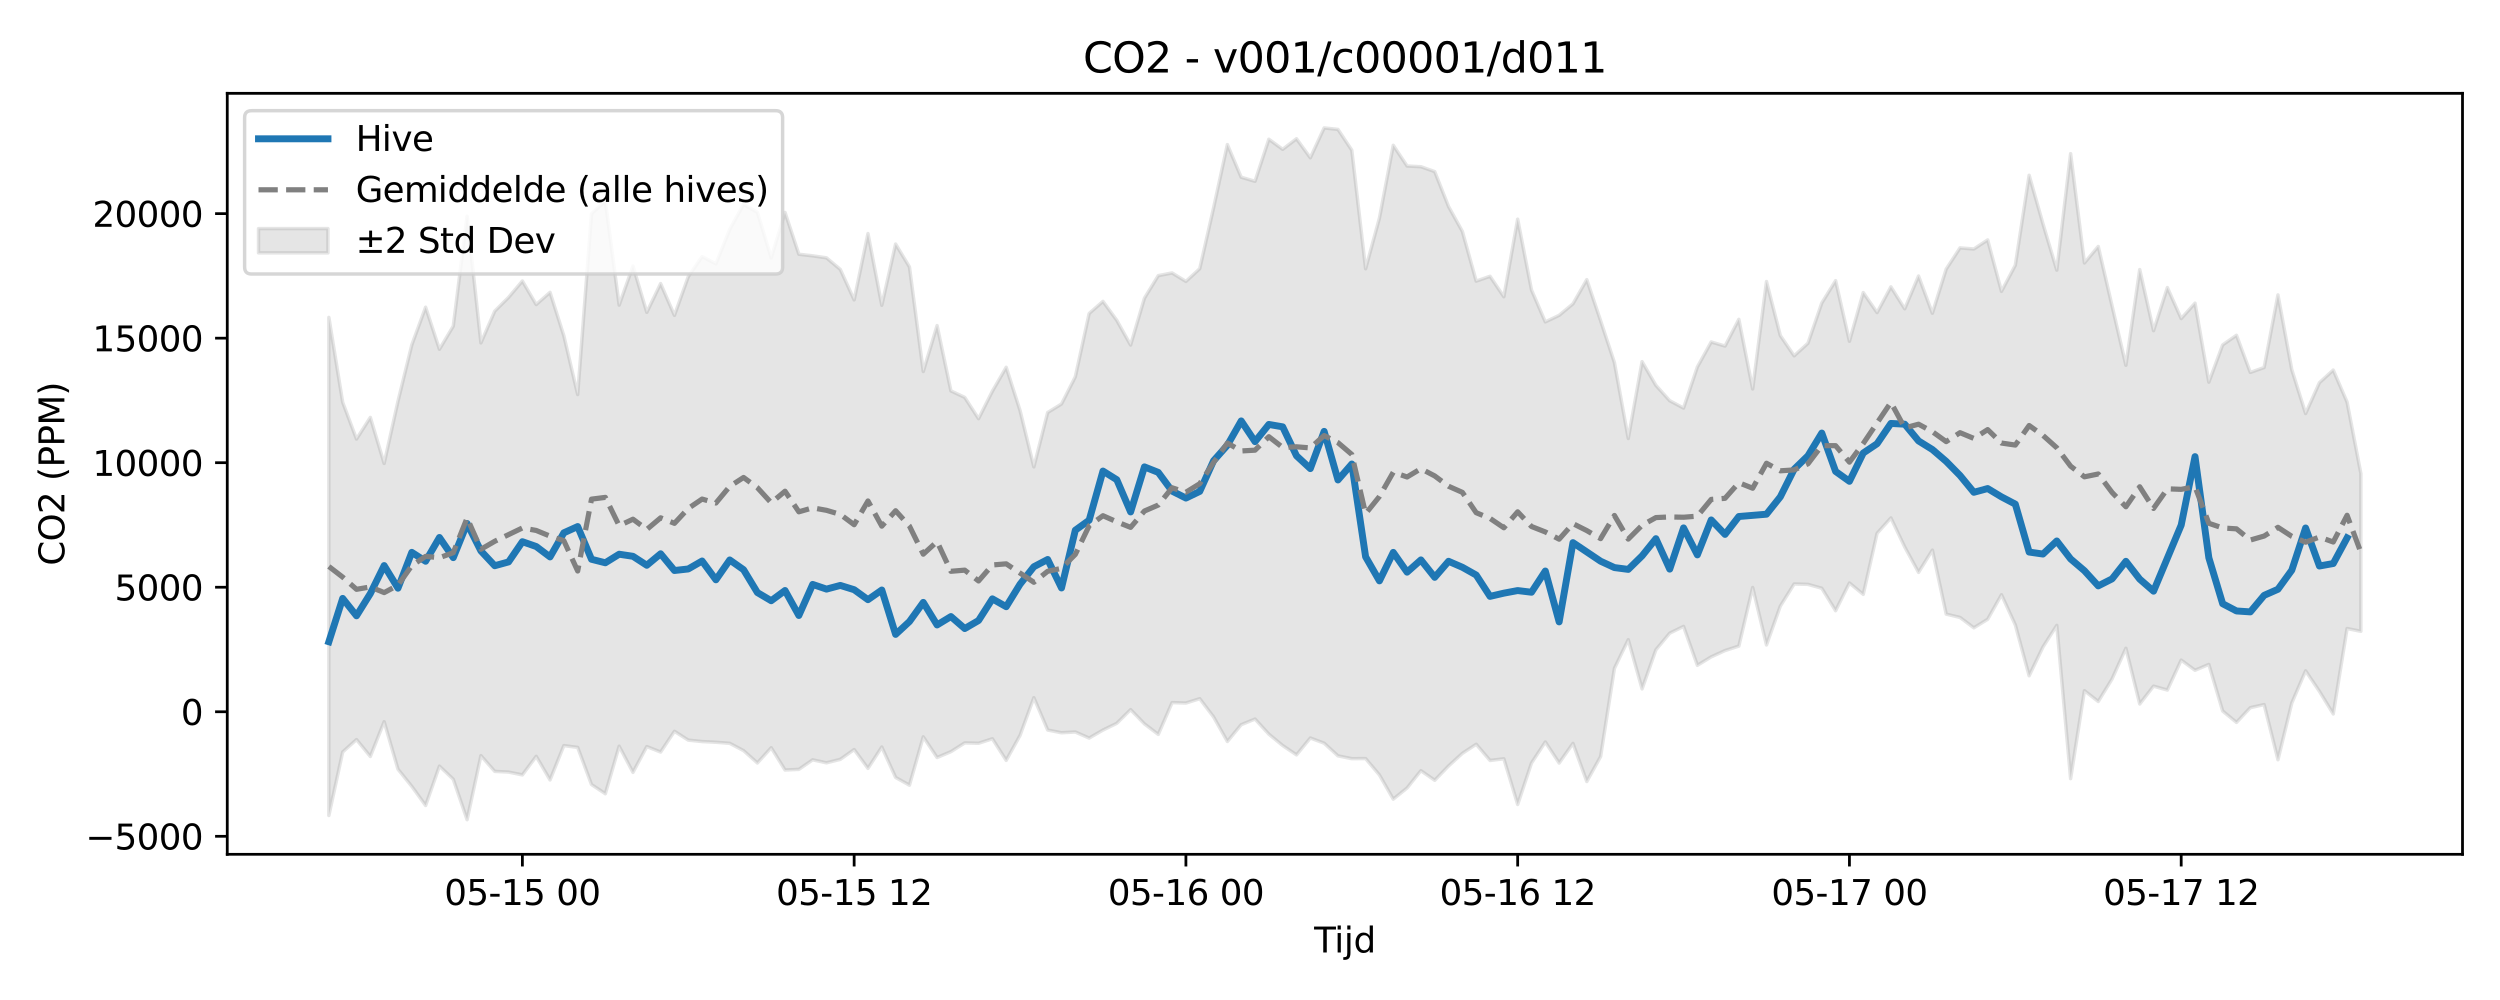 <?xml version="1.0" encoding="utf-8" standalone="no"?>
<!DOCTYPE svg PUBLIC "-//W3C//DTD SVG 1.1//EN"
  "http://www.w3.org/Graphics/SVG/1.1/DTD/svg11.dtd">
<svg xmlns:xlink="http://www.w3.org/1999/xlink" width="720pt" height="288pt" viewBox="0 0 720 288" xmlns="http://www.w3.org/2000/svg" version="1.1">
 <defs>
  <style type="text/css">*{stroke-linejoin: round; stroke-linecap: butt}</style>
 </defs>
 <g id="figure_1">
  <g id="patch_1">
   <path d="M 0 288 
L 720 288 
L 720 0 
L 0 0 
z
" style="fill: #ffffff"/>
  </g>
  <g id="axes_1">
   <g id="patch_2">
    <path d="M 65.45 246.04 
L 709.2 246.04 
L 709.2 26.88 
L 65.45 26.88 
z
" style="fill: #ffffff"/>
   </g>
   <g id="FillBetweenPolyCollection_1">
    <defs>
     <path id="m7cb787f5da" d="M 94.711 -196.591 
L 94.711 -53.13 
L 98.693 -71.43 
L 102.674 -75.004 
L 106.655 -70.126 
L 110.636 -80.148 
L 114.617 -66.465 
L 118.598 -61.518 
L 122.579 -56.016 
L 126.56 -67.358 
L 130.542 -63.566 
L 134.523 -51.922 
L 138.504 -70.375 
L 142.485 -65.839 
L 146.466 -65.643 
L 150.447 -64.826 
L 154.428 -70.174 
L 158.41 -63.376 
L 162.391 -73.263 
L 166.372 -72.746 
L 170.353 -62.05 
L 174.334 -59.396 
L 178.315 -73.09 
L 182.296 -65.553 
L 186.278 -72.99 
L 190.259 -71.408 
L 194.24 -77.386 
L 198.221 -74.839 
L 202.202 -74.431 
L 206.183 -74.228 
L 210.164 -73.925 
L 214.146 -71.822 
L 218.127 -68.265 
L 222.108 -72.653 
L 226.089 -66.238 
L 230.07 -66.418 
L 234.051 -69.169 
L 238.032 -68.306 
L 242.013 -69.302 
L 245.995 -72.132 
L 249.976 -66.703 
L 253.957 -72.861 
L 257.938 -64.097 
L 261.919 -61.862 
L 265.9 -75.792 
L 269.881 -69.828 
L 273.863 -71.517 
L 277.844 -74.045 
L 281.825 -73.94 
L 285.806 -75.235 
L 289.787 -69.012 
L 293.768 -76.202 
L 297.749 -87.072 
L 301.731 -77.752 
L 305.712 -76.963 
L 309.693 -77.187 
L 313.674 -75.434 
L 317.655 -77.743 
L 321.636 -79.683 
L 325.617 -83.624 
L 329.599 -79.524 
L 333.58 -76.484 
L 337.561 -85.646 
L 341.542 -85.521 
L 345.523 -86.777 
L 349.504 -81.529 
L 353.485 -74.449 
L 357.466 -79.289 
L 361.448 -80.915 
L 365.429 -76.555 
L 369.41 -73.286 
L 373.391 -70.595 
L 377.372 -75.454 
L 381.353 -73.965 
L 385.334 -70.311 
L 389.316 -69.505 
L 393.297 -69.524 
L 397.278 -64.808 
L 401.259 -57.842 
L 405.24 -61.063 
L 409.221 -66.044 
L 413.202 -63.276 
L 417.184 -67.404 
L 421.165 -71.04 
L 425.146 -73.646 
L 429.127 -68.979 
L 433.108 -69.474 
L 437.089 -56.308 
L 441.07 -68.233 
L 445.051 -74.312 
L 449.033 -68.246 
L 453.014 -73.902 
L 456.995 -62.924 
L 460.976 -70.121 
L 464.957 -95.517 
L 468.938 -103.771 
L 472.919 -89.599 
L 476.901 -100.86 
L 480.882 -105.647 
L 484.863 -107.594 
L 488.844 -96.389 
L 492.825 -98.827 
L 496.806 -100.634 
L 500.787 -101.928 
L 504.769 -118.801 
L 508.75 -102.253 
L 512.731 -113.442 
L 516.712 -119.812 
L 520.693 -119.701 
L 524.674 -118.579 
L 528.655 -112.114 
L 532.637 -120.1 
L 536.618 -116.815 
L 540.599 -134.402 
L 544.58 -138.836 
L 548.561 -130.461 
L 552.542 -123.151 
L 556.523 -129.571 
L 560.504 -111.133 
L 564.486 -110.174 
L 568.467 -107.184 
L 572.448 -109.648 
L 576.429 -116.718 
L 580.41 -108.03 
L 584.391 -93.376 
L 588.372 -101.662 
L 592.354 -107.893 
L 596.335 -63.744 
L 600.316 -89.079 
L 604.297 -85.968 
L 608.278 -92.462 
L 612.259 -101.301 
L 616.24 -85.248 
L 620.222 -90.386 
L 624.203 -89.261 
L 628.184 -97.89 
L 632.165 -94.963 
L 636.146 -96.643 
L 640.127 -83.223 
L 644.108 -79.945 
L 648.09 -84.187 
L 652.071 -85.082 
L 656.052 -69.194 
L 660.033 -85.524 
L 664.014 -94.799 
L 667.995 -88.887 
L 671.976 -82.386 
L 675.957 -106.986 
L 679.939 -106.176 
L 679.939 -151.571 
L 679.939 -151.571 
L 675.957 -172.204 
L 671.976 -181.419 
L 667.995 -177.784 
L 664.014 -168.903 
L 660.033 -181.552 
L 656.052 -203.066 
L 652.071 -182.153 
L 648.09 -180.744 
L 644.108 -191.442 
L 640.127 -188.669 
L 636.146 -177.937 
L 632.165 -200.693 
L 628.184 -196.249 
L 624.203 -205.172 
L 620.222 -192.765 
L 616.24 -210.365 
L 612.259 -182.804 
L 608.278 -199.883 
L 604.297 -217.02 
L 600.316 -212.27 
L 596.335 -243.749 
L 592.354 -210.196 
L 588.372 -223.555 
L 584.391 -237.526 
L 580.41 -211.611 
L 576.429 -204.088 
L 572.448 -218.904 
L 568.467 -216.289 
L 564.486 -216.607 
L 560.504 -210.497 
L 556.523 -197.783 
L 552.542 -208.51 
L 548.561 -199.062 
L 544.58 -205.387 
L 540.599 -197.98 
L 536.618 -203.743 
L 532.637 -189.713 
L 528.655 -207.173 
L 524.674 -200.736 
L 520.693 -189.141 
L 516.712 -185.522 
L 512.731 -191.37 
L 508.75 -206.918 
L 504.769 -175.982 
L 500.787 -196.033 
L 496.806 -188.337 
L 492.825 -189.512 
L 488.844 -182.314 
L 484.863 -170.478 
L 480.882 -172.599 
L 476.901 -177.018 
L 472.919 -183.851 
L 468.938 -161.713 
L 464.957 -183.57 
L 460.976 -195.626 
L 456.995 -207.461 
L 453.014 -200.502 
L 449.033 -197.186 
L 445.051 -195.291 
L 441.07 -204.503 
L 437.089 -224.881 
L 433.108 -202.535 
L 429.127 -208.434 
L 425.146 -207.035 
L 421.165 -221.353 
L 417.184 -228.522 
L 413.202 -238.578 
L 409.221 -239.986 
L 405.24 -240.192 
L 401.259 -246.159 
L 397.278 -225.201 
L 393.297 -210.596 
L 389.316 -244.747 
L 385.334 -250.734 
L 381.353 -251.158 
L 377.372 -242.551 
L 373.391 -248.047 
L 369.41 -244.994 
L 365.429 -247.901 
L 361.448 -235.784 
L 357.466 -236.961 
L 353.485 -246.359 
L 349.504 -228.104 
L 345.523 -210.613 
L 341.542 -206.952 
L 337.561 -209.394 
L 333.58 -208.617 
L 329.599 -202.129 
L 325.617 -188.618 
L 321.636 -195.745 
L 317.655 -201.209 
L 313.674 -197.718 
L 309.693 -179.487 
L 305.712 -171.655 
L 301.731 -169.2 
L 297.749 -153.536 
L 293.768 -169.801 
L 289.787 -182.22 
L 285.806 -175.342 
L 281.825 -167.423 
L 277.844 -173.556 
L 273.863 -175.422 
L 269.881 -194.235 
L 265.9 -181.004 
L 261.919 -211.136 
L 257.938 -217.717 
L 253.957 -200.076 
L 249.976 -220.736 
L 245.995 -201.631 
L 242.013 -210.402 
L 238.032 -213.745 
L 234.051 -214.321 
L 230.07 -214.778 
L 226.089 -226.817 
L 222.108 -213.743 
L 218.127 -226.844 
L 214.146 -229.158 
L 210.164 -221.926 
L 206.183 -212.033 
L 202.202 -214.105 
L 198.221 -208.302 
L 194.24 -197.178 
L 190.259 -206.328 
L 186.278 -198.048 
L 182.296 -211.383 
L 178.315 -200.125 
L 174.334 -230.116 
L 170.353 -226.444 
L 166.372 -174.367 
L 162.391 -191.289 
L 158.41 -203.805 
L 154.428 -200.29 
L 150.447 -207.072 
L 146.466 -202.358 
L 142.485 -198.39 
L 138.504 -189.245 
L 134.523 -225.744 
L 130.542 -194.085 
L 126.56 -187.406 
L 122.579 -199.525 
L 118.598 -188.665 
L 114.617 -172.435 
L 110.636 -154.523 
L 106.655 -167.793 
L 102.674 -161.553 
L 98.693 -172.149 
L 94.711 -196.591 
z
" style="stroke: #808080; stroke-opacity: 0.2"/>
    </defs>
    <g clip-path="url(#p9cdabba423)">
     <use xlink:href="#m7cb787f5da" x="0" y="288" style="fill: #808080; fill-opacity: 0.2; stroke: #808080; stroke-opacity: 0.2"/>
    </g>
   </g>
   <g id="matplotlib.axis_1">
    <g id="xtick_1">
     <g id="line2d_1">
      <defs>
       <path id="m51807c14cd" d="M 0 0 
L 0 3.5 
" style="stroke: #000000; stroke-width: 0.8"/>
      </defs>
      <g>
       <use xlink:href="#m51807c14cd" x="150.447" y="246.04" style="stroke: #000000; stroke-width: 0.8"/>
      </g>
     </g>
     <g id="text_1">
      <!-- 05-15 00 -->
      <g transform="translate(127.967 260.638) scale(0.1 -0.1)">
       <defs>
        <path id="DejaVuSans-30" d="M 2034 4250 
Q 1547 4250 1301 3770 
Q 1056 3291 1056 2328 
Q 1056 1369 1301 889 
Q 1547 409 2034 409 
Q 2525 409 2770 889 
Q 3016 1369 3016 2328 
Q 3016 3291 2770 3770 
Q 2525 4250 2034 4250 
z
M 2034 4750 
Q 2819 4750 3233 4129 
Q 3647 3509 3647 2328 
Q 3647 1150 3233 529 
Q 2819 -91 2034 -91 
Q 1250 -91 836 529 
Q 422 1150 422 2328 
Q 422 3509 836 4129 
Q 1250 4750 2034 4750 
z
" transform="scale(0.016)"/>
        <path id="DejaVuSans-35" d="M 691 4666 
L 3169 4666 
L 3169 4134 
L 1269 4134 
L 1269 2991 
Q 1406 3038 1543 3061 
Q 1681 3084 1819 3084 
Q 2600 3084 3056 2656 
Q 3513 2228 3513 1497 
Q 3513 744 3044 326 
Q 2575 -91 1722 -91 
Q 1428 -91 1123 -41 
Q 819 9 494 109 
L 494 744 
Q 775 591 1075 516 
Q 1375 441 1709 441 
Q 2250 441 2565 725 
Q 2881 1009 2881 1497 
Q 2881 1984 2565 2268 
Q 2250 2553 1709 2553 
Q 1456 2553 1204 2497 
Q 953 2441 691 2322 
L 691 4666 
z
" transform="scale(0.016)"/>
        <path id="DejaVuSans-2d" d="M 313 2009 
L 1997 2009 
L 1997 1497 
L 313 1497 
L 313 2009 
z
" transform="scale(0.016)"/>
        <path id="DejaVuSans-31" d="M 794 531 
L 1825 531 
L 1825 4091 
L 703 3866 
L 703 4441 
L 1819 4666 
L 2450 4666 
L 2450 531 
L 3481 531 
L 3481 0 
L 794 0 
L 794 531 
z
" transform="scale(0.016)"/>
        <path id="DejaVuSans-20" transform="scale(0.016)"/>
       </defs>
       <use xlink:href="#DejaVuSans-30"/>
       <use xlink:href="#DejaVuSans-35" transform="translate(63.623 0)"/>
       <use xlink:href="#DejaVuSans-2d" transform="translate(127.246 0)"/>
       <use xlink:href="#DejaVuSans-31" transform="translate(163.33 0)"/>
       <use xlink:href="#DejaVuSans-35" transform="translate(226.953 0)"/>
       <use xlink:href="#DejaVuSans-20" transform="translate(290.576 0)"/>
       <use xlink:href="#DejaVuSans-30" transform="translate(322.363 0)"/>
       <use xlink:href="#DejaVuSans-30" transform="translate(385.986 0)"/>
      </g>
     </g>
    </g>
    <g id="xtick_2">
     <g id="line2d_2">
      <g>
       <use xlink:href="#m51807c14cd" x="245.995" y="246.04" style="stroke: #000000; stroke-width: 0.8"/>
      </g>
     </g>
     <g id="text_2">
      <!-- 05-15 12 -->
      <g transform="translate(223.514 260.638) scale(0.1 -0.1)">
       <defs>
        <path id="DejaVuSans-32" d="M 1228 531 
L 3431 531 
L 3431 0 
L 469 0 
L 469 531 
Q 828 903 1448 1529 
Q 2069 2156 2228 2338 
Q 2531 2678 2651 2914 
Q 2772 3150 2772 3378 
Q 2772 3750 2511 3984 
Q 2250 4219 1831 4219 
Q 1534 4219 1204 4116 
Q 875 4013 500 3803 
L 500 4441 
Q 881 4594 1212 4672 
Q 1544 4750 1819 4750 
Q 2544 4750 2975 4387 
Q 3406 4025 3406 3419 
Q 3406 3131 3298 2873 
Q 3191 2616 2906 2266 
Q 2828 2175 2409 1742 
Q 1991 1309 1228 531 
z
" transform="scale(0.016)"/>
       </defs>
       <use xlink:href="#DejaVuSans-30"/>
       <use xlink:href="#DejaVuSans-35" transform="translate(63.623 0)"/>
       <use xlink:href="#DejaVuSans-2d" transform="translate(127.246 0)"/>
       <use xlink:href="#DejaVuSans-31" transform="translate(163.33 0)"/>
       <use xlink:href="#DejaVuSans-35" transform="translate(226.953 0)"/>
       <use xlink:href="#DejaVuSans-20" transform="translate(290.576 0)"/>
       <use xlink:href="#DejaVuSans-31" transform="translate(322.363 0)"/>
       <use xlink:href="#DejaVuSans-32" transform="translate(385.986 0)"/>
      </g>
     </g>
    </g>
    <g id="xtick_3">
     <g id="line2d_3">
      <g>
       <use xlink:href="#m51807c14cd" x="341.542" y="246.04" style="stroke: #000000; stroke-width: 0.8"/>
      </g>
     </g>
     <g id="text_3">
      <!-- 05-16 00 -->
      <g transform="translate(319.061 260.638) scale(0.1 -0.1)">
       <defs>
        <path id="DejaVuSans-36" d="M 2113 2584 
Q 1688 2584 1439 2293 
Q 1191 2003 1191 1497 
Q 1191 994 1439 701 
Q 1688 409 2113 409 
Q 2538 409 2786 701 
Q 3034 994 3034 1497 
Q 3034 2003 2786 2293 
Q 2538 2584 2113 2584 
z
M 3366 4563 
L 3366 3988 
Q 3128 4100 2886 4159 
Q 2644 4219 2406 4219 
Q 1781 4219 1451 3797 
Q 1122 3375 1075 2522 
Q 1259 2794 1537 2939 
Q 1816 3084 2150 3084 
Q 2853 3084 3261 2657 
Q 3669 2231 3669 1497 
Q 3669 778 3244 343 
Q 2819 -91 2113 -91 
Q 1303 -91 875 529 
Q 447 1150 447 2328 
Q 447 3434 972 4092 
Q 1497 4750 2381 4750 
Q 2619 4750 2861 4703 
Q 3103 4656 3366 4563 
z
" transform="scale(0.016)"/>
       </defs>
       <use xlink:href="#DejaVuSans-30"/>
       <use xlink:href="#DejaVuSans-35" transform="translate(63.623 0)"/>
       <use xlink:href="#DejaVuSans-2d" transform="translate(127.246 0)"/>
       <use xlink:href="#DejaVuSans-31" transform="translate(163.33 0)"/>
       <use xlink:href="#DejaVuSans-36" transform="translate(226.953 0)"/>
       <use xlink:href="#DejaVuSans-20" transform="translate(290.576 0)"/>
       <use xlink:href="#DejaVuSans-30" transform="translate(322.363 0)"/>
       <use xlink:href="#DejaVuSans-30" transform="translate(385.986 0)"/>
      </g>
     </g>
    </g>
    <g id="xtick_4">
     <g id="line2d_4">
      <g>
       <use xlink:href="#m51807c14cd" x="437.089" y="246.04" style="stroke: #000000; stroke-width: 0.8"/>
      </g>
     </g>
     <g id="text_4">
      <!-- 05-16 12 -->
      <g transform="translate(414.609 260.638) scale(0.1 -0.1)">
       <use xlink:href="#DejaVuSans-30"/>
       <use xlink:href="#DejaVuSans-35" transform="translate(63.623 0)"/>
       <use xlink:href="#DejaVuSans-2d" transform="translate(127.246 0)"/>
       <use xlink:href="#DejaVuSans-31" transform="translate(163.33 0)"/>
       <use xlink:href="#DejaVuSans-36" transform="translate(226.953 0)"/>
       <use xlink:href="#DejaVuSans-20" transform="translate(290.576 0)"/>
       <use xlink:href="#DejaVuSans-31" transform="translate(322.363 0)"/>
       <use xlink:href="#DejaVuSans-32" transform="translate(385.986 0)"/>
      </g>
     </g>
    </g>
    <g id="xtick_5">
     <g id="line2d_5">
      <g>
       <use xlink:href="#m51807c14cd" x="532.637" y="246.04" style="stroke: #000000; stroke-width: 0.8"/>
      </g>
     </g>
     <g id="text_5">
      <!-- 05-17 00 -->
      <g transform="translate(510.156 260.638) scale(0.1 -0.1)">
       <defs>
        <path id="DejaVuSans-37" d="M 525 4666 
L 3525 4666 
L 3525 4397 
L 1831 0 
L 1172 0 
L 2766 4134 
L 525 4134 
L 525 4666 
z
" transform="scale(0.016)"/>
       </defs>
       <use xlink:href="#DejaVuSans-30"/>
       <use xlink:href="#DejaVuSans-35" transform="translate(63.623 0)"/>
       <use xlink:href="#DejaVuSans-2d" transform="translate(127.246 0)"/>
       <use xlink:href="#DejaVuSans-31" transform="translate(163.33 0)"/>
       <use xlink:href="#DejaVuSans-37" transform="translate(226.953 0)"/>
       <use xlink:href="#DejaVuSans-20" transform="translate(290.576 0)"/>
       <use xlink:href="#DejaVuSans-30" transform="translate(322.363 0)"/>
       <use xlink:href="#DejaVuSans-30" transform="translate(385.986 0)"/>
      </g>
     </g>
    </g>
    <g id="xtick_6">
     <g id="line2d_6">
      <g>
       <use xlink:href="#m51807c14cd" x="628.184" y="246.04" style="stroke: #000000; stroke-width: 0.8"/>
      </g>
     </g>
     <g id="text_6">
      <!-- 05-17 12 -->
      <g transform="translate(605.703 260.638) scale(0.1 -0.1)">
       <use xlink:href="#DejaVuSans-30"/>
       <use xlink:href="#DejaVuSans-35" transform="translate(63.623 0)"/>
       <use xlink:href="#DejaVuSans-2d" transform="translate(127.246 0)"/>
       <use xlink:href="#DejaVuSans-31" transform="translate(163.33 0)"/>
       <use xlink:href="#DejaVuSans-37" transform="translate(226.953 0)"/>
       <use xlink:href="#DejaVuSans-20" transform="translate(290.576 0)"/>
       <use xlink:href="#DejaVuSans-31" transform="translate(322.363 0)"/>
       <use xlink:href="#DejaVuSans-32" transform="translate(385.986 0)"/>
      </g>
     </g>
    </g>
    <g id="text_7">
     <!-- Tijd -->
     <g transform="translate(378.475 274.317) scale(0.1 -0.1)">
      <defs>
       <path id="DejaVuSans-54" d="M -19 4666 
L 3928 4666 
L 3928 4134 
L 2272 4134 
L 2272 0 
L 1638 0 
L 1638 4134 
L -19 4134 
L -19 4666 
z
" transform="scale(0.016)"/>
       <path id="DejaVuSans-69" d="M 603 3500 
L 1178 3500 
L 1178 0 
L 603 0 
L 603 3500 
z
M 603 4863 
L 1178 4863 
L 1178 4134 
L 603 4134 
L 603 4863 
z
" transform="scale(0.016)"/>
       <path id="DejaVuSans-6a" d="M 603 3500 
L 1178 3500 
L 1178 -63 
Q 1178 -731 923 -1031 
Q 669 -1331 103 -1331 
L -116 -1331 
L -116 -844 
L 38 -844 
Q 366 -844 484 -692 
Q 603 -541 603 -63 
L 603 3500 
z
M 603 4863 
L 1178 4863 
L 1178 4134 
L 603 4134 
L 603 4863 
z
" transform="scale(0.016)"/>
       <path id="DejaVuSans-64" d="M 2906 2969 
L 2906 4863 
L 3481 4863 
L 3481 0 
L 2906 0 
L 2906 525 
Q 2725 213 2448 61 
Q 2172 -91 1784 -91 
Q 1150 -91 751 415 
Q 353 922 353 1747 
Q 353 2572 751 3078 
Q 1150 3584 1784 3584 
Q 2172 3584 2448 3432 
Q 2725 3281 2906 2969 
z
M 947 1747 
Q 947 1113 1208 752 
Q 1469 391 1925 391 
Q 2381 391 2643 752 
Q 2906 1113 2906 1747 
Q 2906 2381 2643 2742 
Q 2381 3103 1925 3103 
Q 1469 3103 1208 2742 
Q 947 2381 947 1747 
z
" transform="scale(0.016)"/>
      </defs>
      <use xlink:href="#DejaVuSans-54"/>
      <use xlink:href="#DejaVuSans-69" transform="translate(57.959 0)"/>
      <use xlink:href="#DejaVuSans-6a" transform="translate(85.742 0)"/>
      <use xlink:href="#DejaVuSans-64" transform="translate(113.525 0)"/>
     </g>
    </g>
   </g>
   <g id="matplotlib.axis_2">
    <g id="ytick_1">
     <g id="line2d_7">
      <defs>
       <path id="m562b606329" d="M 0 0 
L -3.5 0 
" style="stroke: #000000; stroke-width: 0.8"/>
      </defs>
      <g>
       <use xlink:href="#m562b606329" x="65.45" y="240.855" style="stroke: #000000; stroke-width: 0.8"/>
      </g>
     </g>
     <g id="text_8">
      <!-- −5000 -->
      <g transform="translate(24.62 244.654) scale(0.1 -0.1)">
       <defs>
        <path id="DejaVuSans-2212" d="M 678 2272 
L 4684 2272 
L 4684 1741 
L 678 1741 
L 678 2272 
z
" transform="scale(0.016)"/>
       </defs>
       <use xlink:href="#DejaVuSans-2212"/>
       <use xlink:href="#DejaVuSans-35" transform="translate(83.789 0)"/>
       <use xlink:href="#DejaVuSans-30" transform="translate(147.412 0)"/>
       <use xlink:href="#DejaVuSans-30" transform="translate(211.035 0)"/>
       <use xlink:href="#DejaVuSans-30" transform="translate(274.658 0)"/>
      </g>
     </g>
    </g>
    <g id="ytick_2">
     <g id="line2d_8">
      <g>
       <use xlink:href="#m562b606329" x="65.45" y="204.989" style="stroke: #000000; stroke-width: 0.8"/>
      </g>
     </g>
     <g id="text_9">
      <!-- 0 -->
      <g transform="translate(52.087 208.788) scale(0.1 -0.1)">
       <use xlink:href="#DejaVuSans-30"/>
      </g>
     </g>
    </g>
    <g id="ytick_3">
     <g id="line2d_9">
      <g>
       <use xlink:href="#m562b606329" x="65.45" y="169.124" style="stroke: #000000; stroke-width: 0.8"/>
      </g>
     </g>
     <g id="text_10">
      <!-- 5000 -->
      <g transform="translate(33 172.923) scale(0.1 -0.1)">
       <use xlink:href="#DejaVuSans-35"/>
       <use xlink:href="#DejaVuSans-30" transform="translate(63.623 0)"/>
       <use xlink:href="#DejaVuSans-30" transform="translate(127.246 0)"/>
       <use xlink:href="#DejaVuSans-30" transform="translate(190.869 0)"/>
      </g>
     </g>
    </g>
    <g id="ytick_4">
     <g id="line2d_10">
      <g>
       <use xlink:href="#m562b606329" x="65.45" y="133.259" style="stroke: #000000; stroke-width: 0.8"/>
      </g>
     </g>
     <g id="text_11">
      <!-- 10000 -->
      <g transform="translate(26.637 137.058) scale(0.1 -0.1)">
       <use xlink:href="#DejaVuSans-31"/>
       <use xlink:href="#DejaVuSans-30" transform="translate(63.623 0)"/>
       <use xlink:href="#DejaVuSans-30" transform="translate(127.246 0)"/>
       <use xlink:href="#DejaVuSans-30" transform="translate(190.869 0)"/>
       <use xlink:href="#DejaVuSans-30" transform="translate(254.492 0)"/>
      </g>
     </g>
    </g>
    <g id="ytick_5">
     <g id="line2d_11">
      <g>
       <use xlink:href="#m562b606329" x="65.45" y="97.393" style="stroke: #000000; stroke-width: 0.8"/>
      </g>
     </g>
     <g id="text_12">
      <!-- 15000 -->
      <g transform="translate(26.637 101.192) scale(0.1 -0.1)">
       <use xlink:href="#DejaVuSans-31"/>
       <use xlink:href="#DejaVuSans-35" transform="translate(63.623 0)"/>
       <use xlink:href="#DejaVuSans-30" transform="translate(127.246 0)"/>
       <use xlink:href="#DejaVuSans-30" transform="translate(190.869 0)"/>
       <use xlink:href="#DejaVuSans-30" transform="translate(254.492 0)"/>
      </g>
     </g>
    </g>
    <g id="ytick_6">
     <g id="line2d_12">
      <g>
       <use xlink:href="#m562b606329" x="65.45" y="61.528" style="stroke: #000000; stroke-width: 0.8"/>
      </g>
     </g>
     <g id="text_13">
      <!-- 20000 -->
      <g transform="translate(26.637 65.327) scale(0.1 -0.1)">
       <use xlink:href="#DejaVuSans-32"/>
       <use xlink:href="#DejaVuSans-30" transform="translate(63.623 0)"/>
       <use xlink:href="#DejaVuSans-30" transform="translate(127.246 0)"/>
       <use xlink:href="#DejaVuSans-30" transform="translate(190.869 0)"/>
       <use xlink:href="#DejaVuSans-30" transform="translate(254.492 0)"/>
      </g>
     </g>
    </g>
    <g id="text_14">
     <!-- CO2 (PPM) -->
     <g transform="translate(18.541 162.903) rotate(-90) scale(0.1 -0.1)">
      <defs>
       <path id="DejaVuSans-43" d="M 4122 4306 
L 4122 3641 
Q 3803 3938 3442 4084 
Q 3081 4231 2675 4231 
Q 1875 4231 1450 3742 
Q 1025 3253 1025 2328 
Q 1025 1406 1450 917 
Q 1875 428 2675 428 
Q 3081 428 3442 575 
Q 3803 722 4122 1019 
L 4122 359 
Q 3791 134 3420 21 
Q 3050 -91 2638 -91 
Q 1578 -91 968 557 
Q 359 1206 359 2328 
Q 359 3453 968 4101 
Q 1578 4750 2638 4750 
Q 3056 4750 3426 4639 
Q 3797 4528 4122 4306 
z
" transform="scale(0.016)"/>
       <path id="DejaVuSans-4f" d="M 2522 4238 
Q 1834 4238 1429 3725 
Q 1025 3213 1025 2328 
Q 1025 1447 1429 934 
Q 1834 422 2522 422 
Q 3209 422 3611 934 
Q 4013 1447 4013 2328 
Q 4013 3213 3611 3725 
Q 3209 4238 2522 4238 
z
M 2522 4750 
Q 3503 4750 4090 4092 
Q 4678 3434 4678 2328 
Q 4678 1225 4090 567 
Q 3503 -91 2522 -91 
Q 1538 -91 948 565 
Q 359 1222 359 2328 
Q 359 3434 948 4092 
Q 1538 4750 2522 4750 
z
" transform="scale(0.016)"/>
       <path id="DejaVuSans-28" d="M 1984 4856 
Q 1566 4138 1362 3434 
Q 1159 2731 1159 2009 
Q 1159 1288 1364 580 
Q 1569 -128 1984 -844 
L 1484 -844 
Q 1016 -109 783 600 
Q 550 1309 550 2009 
Q 550 2706 781 3412 
Q 1013 4119 1484 4856 
L 1984 4856 
z
" transform="scale(0.016)"/>
       <path id="DejaVuSans-50" d="M 1259 4147 
L 1259 2394 
L 2053 2394 
Q 2494 2394 2734 2622 
Q 2975 2850 2975 3272 
Q 2975 3691 2734 3919 
Q 2494 4147 2053 4147 
L 1259 4147 
z
M 628 4666 
L 2053 4666 
Q 2838 4666 3239 4311 
Q 3641 3956 3641 3272 
Q 3641 2581 3239 2228 
Q 2838 1875 2053 1875 
L 1259 1875 
L 1259 0 
L 628 0 
L 628 4666 
z
" transform="scale(0.016)"/>
       <path id="DejaVuSans-4d" d="M 628 4666 
L 1569 4666 
L 2759 1491 
L 3956 4666 
L 4897 4666 
L 4897 0 
L 4281 0 
L 4281 4097 
L 3078 897 
L 2444 897 
L 1241 4097 
L 1241 0 
L 628 0 
L 628 4666 
z
" transform="scale(0.016)"/>
       <path id="DejaVuSans-29" d="M 513 4856 
L 1013 4856 
Q 1481 4119 1714 3412 
Q 1947 2706 1947 2009 
Q 1947 1309 1714 600 
Q 1481 -109 1013 -844 
L 513 -844 
Q 928 -128 1133 580 
Q 1338 1288 1338 2009 
Q 1338 2731 1133 3434 
Q 928 4138 513 4856 
z
" transform="scale(0.016)"/>
      </defs>
      <use xlink:href="#DejaVuSans-43"/>
      <use xlink:href="#DejaVuSans-4f" transform="translate(69.824 0)"/>
      <use xlink:href="#DejaVuSans-32" transform="translate(148.535 0)"/>
      <use xlink:href="#DejaVuSans-20" transform="translate(212.158 0)"/>
      <use xlink:href="#DejaVuSans-28" transform="translate(243.945 0)"/>
      <use xlink:href="#DejaVuSans-50" transform="translate(282.959 0)"/>
      <use xlink:href="#DejaVuSans-50" transform="translate(343.262 0)"/>
      <use xlink:href="#DejaVuSans-4d" transform="translate(403.564 0)"/>
      <use xlink:href="#DejaVuSans-29" transform="translate(489.844 0)"/>
     </g>
    </g>
   </g>
   <g id="line2d_13">
    <path d="M 94.711 184.826 
L 98.693 172.345 
L 102.674 177.349 
L 106.655 170.96 
L 110.636 162.886 
L 114.617 169.396 
L 118.598 159.079 
L 122.579 161.638 
L 126.56 154.797 
L 130.542 160.597 
L 134.523 150.773 
L 138.504 158.668 
L 142.485 162.929 
L 146.466 161.831 
L 150.447 156.011 
L 154.428 157.394 
L 158.41 160.394 
L 162.391 153.446 
L 166.372 151.648 
L 170.353 161.073 
L 174.334 162.082 
L 178.315 159.615 
L 182.296 160.215 
L 186.278 162.8 
L 190.259 159.49 
L 194.24 164.306 
L 198.221 163.861 
L 202.202 161.568 
L 206.183 166.979 
L 210.164 161.269 
L 214.146 164.076 
L 218.127 170.654 
L 222.108 173.008 
L 226.089 170.068 
L 230.07 177.258 
L 234.051 168.313 
L 238.032 169.664 
L 242.013 168.6 
L 245.995 169.834 
L 249.976 172.707 
L 253.957 169.927 
L 257.938 182.7 
L 261.919 179.011 
L 265.9 173.492 
L 269.881 179.984 
L 273.863 177.569 
L 277.844 181.024 
L 281.825 178.707 
L 285.806 172.47 
L 289.787 174.73 
L 293.768 168.263 
L 297.749 163.22 
L 301.731 161.133 
L 305.712 169.329 
L 309.693 152.698 
L 313.674 149.826 
L 317.655 135.666 
L 321.636 138.158 
L 325.617 147.437 
L 329.599 134.466 
L 333.58 136.046 
L 337.561 141.433 
L 341.542 143.442 
L 345.523 141.524 
L 349.504 132.706 
L 353.485 128.23 
L 357.466 121.229 
L 361.448 127.193 
L 365.429 122.238 
L 369.41 122.929 
L 373.391 131.272 
L 377.372 134.954 
L 381.353 124.242 
L 385.334 138.227 
L 389.316 133.642 
L 393.297 160.361 
L 397.278 167.288 
L 401.259 159.091 
L 405.24 164.782 
L 409.221 161.255 
L 413.202 166.269 
L 417.184 161.652 
L 421.165 163.376 
L 425.146 165.614 
L 429.127 171.754 
L 433.108 170.829 
L 437.089 170.081 
L 441.07 170.563 
L 445.051 164.459 
L 449.033 179.098 
L 453.014 156.279 
L 460.976 161.628 
L 464.957 163.464 
L 468.938 163.984 
L 472.919 160.089 
L 476.901 155.14 
L 480.882 163.902 
L 484.863 152.038 
L 488.844 159.802 
L 492.825 149.747 
L 496.806 153.903 
L 500.787 148.757 
L 508.75 148.09 
L 512.731 143.09 
L 516.712 135.14 
L 520.693 131.262 
L 524.674 124.723 
L 528.655 135.769 
L 532.637 138.617 
L 536.618 130.466 
L 540.599 127.795 
L 544.58 121.949 
L 548.561 122.169 
L 552.542 126.984 
L 556.523 129.462 
L 560.504 132.882 
L 564.486 136.935 
L 568.467 141.778 
L 572.448 140.702 
L 576.429 143.1 
L 580.41 145.191 
L 584.391 158.992 
L 588.372 159.567 
L 592.354 155.803 
L 596.335 160.972 
L 600.316 164.368 
L 604.297 168.732 
L 608.278 166.714 
L 612.259 161.664 
L 616.24 166.795 
L 620.222 170.257 
L 628.184 151.227 
L 632.165 131.515 
L 636.146 160.638 
L 640.127 173.872 
L 644.108 175.956 
L 648.09 176.223 
L 652.071 171.462 
L 656.052 169.707 
L 660.033 164.222 
L 664.014 152.066 
L 667.995 163.012 
L 671.976 162.295 
L 675.957 154.914 
L 675.957 154.914 
" clip-path="url(#p9cdabba423)" style="fill: none; stroke: #1f77b4; stroke-width: 2; stroke-linecap: square"/>
   </g>
   <g id="line2d_14">
    <path d="M 94.711 163.14 
L 98.693 166.211 
L 102.674 169.722 
L 106.655 169.04 
L 110.636 170.665 
L 114.617 168.55 
L 118.598 162.908 
L 122.579 160.23 
L 126.56 160.618 
L 130.542 159.174 
L 134.523 149.167 
L 138.504 158.19 
L 142.485 155.886 
L 150.447 152.051 
L 154.428 152.768 
L 158.41 154.41 
L 162.391 155.724 
L 166.372 164.443 
L 170.353 143.753 
L 174.334 143.244 
L 178.315 151.393 
L 182.296 149.532 
L 186.278 152.481 
L 190.259 149.132 
L 194.24 150.718 
L 198.221 146.43 
L 202.202 143.732 
L 206.183 144.87 
L 210.164 140.074 
L 214.146 137.51 
L 218.127 140.446 
L 222.108 144.802 
L 226.089 141.472 
L 230.07 147.402 
L 234.051 146.255 
L 238.032 146.974 
L 242.013 148.148 
L 245.995 151.118 
L 249.976 144.281 
L 253.957 151.532 
L 257.938 147.093 
L 261.919 151.501 
L 265.9 159.602 
L 269.881 155.969 
L 273.863 164.531 
L 277.844 164.2 
L 281.825 167.318 
L 285.806 162.712 
L 289.787 162.384 
L 297.749 167.696 
L 301.731 164.524 
L 305.712 163.691 
L 309.693 159.663 
L 313.674 151.424 
L 317.655 148.524 
L 321.636 150.286 
L 325.617 151.879 
L 329.599 147.174 
L 333.58 145.45 
L 337.561 140.48 
L 341.542 141.764 
L 345.523 139.305 
L 349.504 133.184 
L 353.485 127.596 
L 357.466 129.875 
L 361.448 129.65 
L 365.429 125.772 
L 369.41 128.86 
L 373.391 128.679 
L 377.372 128.998 
L 381.353 125.439 
L 385.334 127.477 
L 389.316 130.874 
L 393.297 147.94 
L 397.278 142.995 
L 401.259 135.999 
L 405.24 137.372 
L 409.221 134.985 
L 413.202 137.073 
L 417.184 140.037 
L 421.165 141.803 
L 425.146 147.66 
L 429.127 149.294 
L 433.108 151.995 
L 437.089 147.406 
L 441.07 151.632 
L 445.051 153.199 
L 449.033 155.284 
L 453.014 150.798 
L 456.995 152.808 
L 460.976 155.126 
L 464.957 148.456 
L 468.938 155.258 
L 472.919 151.275 
L 476.901 149.061 
L 480.882 148.877 
L 484.863 148.964 
L 488.844 148.649 
L 492.825 143.83 
L 496.806 143.514 
L 500.787 139.02 
L 504.769 140.609 
L 508.75 133.415 
L 512.731 135.594 
L 516.712 135.333 
L 520.693 133.579 
L 524.674 128.343 
L 528.655 128.357 
L 532.637 133.094 
L 536.618 127.721 
L 544.58 115.889 
L 548.561 123.239 
L 552.542 122.169 
L 556.523 124.323 
L 560.504 127.185 
L 564.486 124.61 
L 568.467 126.263 
L 572.448 123.724 
L 576.429 127.597 
L 580.41 128.18 
L 584.391 122.549 
L 588.372 125.391 
L 592.354 128.956 
L 596.335 134.254 
L 600.316 137.325 
L 604.297 136.506 
L 608.278 141.827 
L 612.259 145.947 
L 616.24 140.193 
L 620.222 146.424 
L 624.203 140.783 
L 628.184 140.931 
L 632.165 140.172 
L 636.146 150.71 
L 640.127 152.054 
L 644.108 152.307 
L 648.09 155.535 
L 652.071 154.383 
L 656.052 151.87 
L 660.033 154.462 
L 664.014 156.149 
L 667.995 154.664 
L 671.976 156.098 
L 675.957 148.405 
L 679.939 159.126 
L 679.939 159.126 
" clip-path="url(#p9cdabba423)" style="fill: none; stroke-dasharray: 5.55,2.4; stroke-dashoffset: 0; stroke: #808080; stroke-width: 1.5"/>
   </g>
   <g id="patch_3">
    <path d="M 65.45 246.04 
L 65.45 26.88 
" style="fill: none; stroke: #000000; stroke-width: 0.8; stroke-linejoin: miter; stroke-linecap: square"/>
   </g>
   <g id="patch_4">
    <path d="M 709.2 246.04 
L 709.2 26.88 
" style="fill: none; stroke: #000000; stroke-width: 0.8; stroke-linejoin: miter; stroke-linecap: square"/>
   </g>
   <g id="patch_5">
    <path d="M 65.45 246.04 
L 709.2 246.04 
" style="fill: none; stroke: #000000; stroke-width: 0.8; stroke-linejoin: miter; stroke-linecap: square"/>
   </g>
   <g id="patch_6">
    <path d="M 65.45 26.88 
L 709.2 26.88 
" style="fill: none; stroke: #000000; stroke-width: 0.8; stroke-linejoin: miter; stroke-linecap: square"/>
   </g>
   <g id="text_15">
    <!-- CO2 - v001/c00001/d011 -->
    <g transform="translate(311.922 20.88) scale(0.12 -0.12)">
     <defs>
      <path id="DejaVuSans-76" d="M 191 3500 
L 800 3500 
L 1894 563 
L 2988 3500 
L 3597 3500 
L 2284 0 
L 1503 0 
L 191 3500 
z
" transform="scale(0.016)"/>
      <path id="DejaVuSans-2f" d="M 1625 4666 
L 2156 4666 
L 531 -594 
L 0 -594 
L 1625 4666 
z
" transform="scale(0.016)"/>
      <path id="DejaVuSans-63" d="M 3122 3366 
L 3122 2828 
Q 2878 2963 2633 3030 
Q 2388 3097 2138 3097 
Q 1578 3097 1268 2742 
Q 959 2388 959 1747 
Q 959 1106 1268 751 
Q 1578 397 2138 397 
Q 2388 397 2633 464 
Q 2878 531 3122 666 
L 3122 134 
Q 2881 22 2623 -34 
Q 2366 -91 2075 -91 
Q 1284 -91 818 406 
Q 353 903 353 1747 
Q 353 2603 823 3093 
Q 1294 3584 2113 3584 
Q 2378 3584 2631 3529 
Q 2884 3475 3122 3366 
z
" transform="scale(0.016)"/>
     </defs>
     <use xlink:href="#DejaVuSans-43"/>
     <use xlink:href="#DejaVuSans-4f" transform="translate(69.824 0)"/>
     <use xlink:href="#DejaVuSans-32" transform="translate(148.535 0)"/>
     <use xlink:href="#DejaVuSans-20" transform="translate(212.158 0)"/>
     <use xlink:href="#DejaVuSans-2d" transform="translate(243.945 0)"/>
     <use xlink:href="#DejaVuSans-20" transform="translate(280.029 0)"/>
     <use xlink:href="#DejaVuSans-76" transform="translate(311.816 0)"/>
     <use xlink:href="#DejaVuSans-30" transform="translate(370.996 0)"/>
     <use xlink:href="#DejaVuSans-30" transform="translate(434.619 0)"/>
     <use xlink:href="#DejaVuSans-31" transform="translate(498.242 0)"/>
     <use xlink:href="#DejaVuSans-2f" transform="translate(561.865 0)"/>
     <use xlink:href="#DejaVuSans-63" transform="translate(595.557 0)"/>
     <use xlink:href="#DejaVuSans-30" transform="translate(650.537 0)"/>
     <use xlink:href="#DejaVuSans-30" transform="translate(714.16 0)"/>
     <use xlink:href="#DejaVuSans-30" transform="translate(777.783 0)"/>
     <use xlink:href="#DejaVuSans-30" transform="translate(841.406 0)"/>
     <use xlink:href="#DejaVuSans-31" transform="translate(905.029 0)"/>
     <use xlink:href="#DejaVuSans-2f" transform="translate(968.652 0)"/>
     <use xlink:href="#DejaVuSans-64" transform="translate(1002.344 0)"/>
     <use xlink:href="#DejaVuSans-30" transform="translate(1065.82 0)"/>
     <use xlink:href="#DejaVuSans-31" transform="translate(1129.443 0)"/>
     <use xlink:href="#DejaVuSans-31" transform="translate(1193.066 0)"/>
    </g>
   </g>
   <g id="legend_1">
    <g id="patch_7">
     <path d="M 72.45 78.914 
L 223.394 78.914 
Q 225.394 78.914 225.394 76.914 
L 225.394 33.88 
Q 225.394 31.88 223.394 31.88 
L 72.45 31.88 
Q 70.45 31.88 70.45 33.88 
L 70.45 76.914 
Q 70.45 78.914 72.45 78.914 
z
" style="fill: #ffffff; opacity: 0.8; stroke: #cccccc; stroke-linejoin: miter"/>
    </g>
    <g id="line2d_15">
     <path d="M 74.45 39.978 
L 84.45 39.978 
L 94.45 39.978 
" style="fill: none; stroke: #1f77b4; stroke-width: 2; stroke-linecap: square"/>
    </g>
    <g id="text_16">
     <!-- Hive -->
     <g transform="translate(102.45 43.478) scale(0.1 -0.1)">
      <defs>
       <path id="DejaVuSans-48" d="M 628 4666 
L 1259 4666 
L 1259 2753 
L 3553 2753 
L 3553 4666 
L 4184 4666 
L 4184 0 
L 3553 0 
L 3553 2222 
L 1259 2222 
L 1259 0 
L 628 0 
L 628 4666 
z
" transform="scale(0.016)"/>
       <path id="DejaVuSans-65" d="M 3597 1894 
L 3597 1613 
L 953 1613 
Q 991 1019 1311 708 
Q 1631 397 2203 397 
Q 2534 397 2845 478 
Q 3156 559 3463 722 
L 3463 178 
Q 3153 47 2828 -22 
Q 2503 -91 2169 -91 
Q 1331 -91 842 396 
Q 353 884 353 1716 
Q 353 2575 817 3079 
Q 1281 3584 2069 3584 
Q 2775 3584 3186 3129 
Q 3597 2675 3597 1894 
z
M 3022 2063 
Q 3016 2534 2758 2815 
Q 2500 3097 2075 3097 
Q 1594 3097 1305 2825 
Q 1016 2553 972 2059 
L 3022 2063 
z
" transform="scale(0.016)"/>
      </defs>
      <use xlink:href="#DejaVuSans-48"/>
      <use xlink:href="#DejaVuSans-69" transform="translate(75.195 0)"/>
      <use xlink:href="#DejaVuSans-76" transform="translate(102.979 0)"/>
      <use xlink:href="#DejaVuSans-65" transform="translate(162.158 0)"/>
     </g>
    </g>
    <g id="line2d_16">
     <path d="M 74.45 54.657 
L 84.45 54.657 
L 94.45 54.657 
" style="fill: none; stroke-dasharray: 5.55,2.4; stroke-dashoffset: 0; stroke: #808080; stroke-width: 1.5"/>
    </g>
    <g id="text_17">
     <!-- Gemiddelde (alle hives) -->
     <g transform="translate(102.45 58.157) scale(0.1 -0.1)">
      <defs>
       <path id="DejaVuSans-47" d="M 3809 666 
L 3809 1919 
L 2778 1919 
L 2778 2438 
L 4434 2438 
L 4434 434 
Q 4069 175 3628 42 
Q 3188 -91 2688 -91 
Q 1594 -91 976 548 
Q 359 1188 359 2328 
Q 359 3472 976 4111 
Q 1594 4750 2688 4750 
Q 3144 4750 3555 4637 
Q 3966 4525 4313 4306 
L 4313 3634 
Q 3963 3931 3569 4081 
Q 3175 4231 2741 4231 
Q 1884 4231 1454 3753 
Q 1025 3275 1025 2328 
Q 1025 1384 1454 906 
Q 1884 428 2741 428 
Q 3075 428 3337 486 
Q 3600 544 3809 666 
z
" transform="scale(0.016)"/>
       <path id="DejaVuSans-6d" d="M 3328 2828 
Q 3544 3216 3844 3400 
Q 4144 3584 4550 3584 
Q 5097 3584 5394 3201 
Q 5691 2819 5691 2113 
L 5691 0 
L 5113 0 
L 5113 2094 
Q 5113 2597 4934 2840 
Q 4756 3084 4391 3084 
Q 3944 3084 3684 2787 
Q 3425 2491 3425 1978 
L 3425 0 
L 2847 0 
L 2847 2094 
Q 2847 2600 2669 2842 
Q 2491 3084 2119 3084 
Q 1678 3084 1418 2786 
Q 1159 2488 1159 1978 
L 1159 0 
L 581 0 
L 581 3500 
L 1159 3500 
L 1159 2956 
Q 1356 3278 1631 3431 
Q 1906 3584 2284 3584 
Q 2666 3584 2933 3390 
Q 3200 3197 3328 2828 
z
" transform="scale(0.016)"/>
       <path id="DejaVuSans-6c" d="M 603 4863 
L 1178 4863 
L 1178 0 
L 603 0 
L 603 4863 
z
" transform="scale(0.016)"/>
       <path id="DejaVuSans-61" d="M 2194 1759 
Q 1497 1759 1228 1600 
Q 959 1441 959 1056 
Q 959 750 1161 570 
Q 1363 391 1709 391 
Q 2188 391 2477 730 
Q 2766 1069 2766 1631 
L 2766 1759 
L 2194 1759 
z
M 3341 1997 
L 3341 0 
L 2766 0 
L 2766 531 
Q 2569 213 2275 61 
Q 1981 -91 1556 -91 
Q 1019 -91 701 211 
Q 384 513 384 1019 
Q 384 1609 779 1909 
Q 1175 2209 1959 2209 
L 2766 2209 
L 2766 2266 
Q 2766 2663 2505 2880 
Q 2244 3097 1772 3097 
Q 1472 3097 1187 3025 
Q 903 2953 641 2809 
L 641 3341 
Q 956 3463 1253 3523 
Q 1550 3584 1831 3584 
Q 2591 3584 2966 3190 
Q 3341 2797 3341 1997 
z
" transform="scale(0.016)"/>
       <path id="DejaVuSans-68" d="M 3513 2113 
L 3513 0 
L 2938 0 
L 2938 2094 
Q 2938 2591 2744 2837 
Q 2550 3084 2163 3084 
Q 1697 3084 1428 2787 
Q 1159 2491 1159 1978 
L 1159 0 
L 581 0 
L 581 4863 
L 1159 4863 
L 1159 2956 
Q 1366 3272 1645 3428 
Q 1925 3584 2291 3584 
Q 2894 3584 3203 3211 
Q 3513 2838 3513 2113 
z
" transform="scale(0.016)"/>
       <path id="DejaVuSans-73" d="M 2834 3397 
L 2834 2853 
Q 2591 2978 2328 3040 
Q 2066 3103 1784 3103 
Q 1356 3103 1142 2972 
Q 928 2841 928 2578 
Q 928 2378 1081 2264 
Q 1234 2150 1697 2047 
L 1894 2003 
Q 2506 1872 2764 1633 
Q 3022 1394 3022 966 
Q 3022 478 2636 193 
Q 2250 -91 1575 -91 
Q 1294 -91 989 -36 
Q 684 19 347 128 
L 347 722 
Q 666 556 975 473 
Q 1284 391 1588 391 
Q 1994 391 2212 530 
Q 2431 669 2431 922 
Q 2431 1156 2273 1281 
Q 2116 1406 1581 1522 
L 1381 1569 
Q 847 1681 609 1914 
Q 372 2147 372 2553 
Q 372 3047 722 3315 
Q 1072 3584 1716 3584 
Q 2034 3584 2315 3537 
Q 2597 3491 2834 3397 
z
" transform="scale(0.016)"/>
      </defs>
      <use xlink:href="#DejaVuSans-47"/>
      <use xlink:href="#DejaVuSans-65" transform="translate(77.49 0)"/>
      <use xlink:href="#DejaVuSans-6d" transform="translate(139.014 0)"/>
      <use xlink:href="#DejaVuSans-69" transform="translate(236.426 0)"/>
      <use xlink:href="#DejaVuSans-64" transform="translate(264.209 0)"/>
      <use xlink:href="#DejaVuSans-64" transform="translate(327.686 0)"/>
      <use xlink:href="#DejaVuSans-65" transform="translate(391.162 0)"/>
      <use xlink:href="#DejaVuSans-6c" transform="translate(452.686 0)"/>
      <use xlink:href="#DejaVuSans-64" transform="translate(480.469 0)"/>
      <use xlink:href="#DejaVuSans-65" transform="translate(543.945 0)"/>
      <use xlink:href="#DejaVuSans-20" transform="translate(605.469 0)"/>
      <use xlink:href="#DejaVuSans-28" transform="translate(637.256 0)"/>
      <use xlink:href="#DejaVuSans-61" transform="translate(676.27 0)"/>
      <use xlink:href="#DejaVuSans-6c" transform="translate(737.549 0)"/>
      <use xlink:href="#DejaVuSans-6c" transform="translate(765.332 0)"/>
      <use xlink:href="#DejaVuSans-65" transform="translate(793.115 0)"/>
      <use xlink:href="#DejaVuSans-20" transform="translate(854.639 0)"/>
      <use xlink:href="#DejaVuSans-68" transform="translate(886.426 0)"/>
      <use xlink:href="#DejaVuSans-69" transform="translate(949.805 0)"/>
      <use xlink:href="#DejaVuSans-76" transform="translate(977.588 0)"/>
      <use xlink:href="#DejaVuSans-65" transform="translate(1036.768 0)"/>
      <use xlink:href="#DejaVuSans-73" transform="translate(1098.291 0)"/>
      <use xlink:href="#DejaVuSans-29" transform="translate(1150.391 0)"/>
     </g>
    </g>
    <g id="patch_8">
     <path d="M 74.45 72.835 
L 94.45 72.835 
L 94.45 65.835 
L 74.45 65.835 
z
" style="fill: #808080; fill-opacity: 0.2; stroke: #808080; stroke-opacity: 0.2; stroke-linejoin: miter"/>
    </g>
    <g id="text_18">
     <!-- ±2 Std Dev -->
     <g transform="translate(102.45 72.835) scale(0.1 -0.1)">
      <defs>
       <path id="DejaVuSans-b1" d="M 2944 4013 
L 2944 2803 
L 4684 2803 
L 4684 2272 
L 2944 2272 
L 2944 1063 
L 2419 1063 
L 2419 2272 
L 678 2272 
L 678 2803 
L 2419 2803 
L 2419 4013 
L 2944 4013 
z
M 678 531 
L 4684 531 
L 4684 0 
L 678 0 
L 678 531 
z
" transform="scale(0.016)"/>
       <path id="DejaVuSans-53" d="M 3425 4513 
L 3425 3897 
Q 3066 4069 2747 4153 
Q 2428 4238 2131 4238 
Q 1616 4238 1336 4038 
Q 1056 3838 1056 3469 
Q 1056 3159 1242 3001 
Q 1428 2844 1947 2747 
L 2328 2669 
Q 3034 2534 3370 2195 
Q 3706 1856 3706 1288 
Q 3706 609 3251 259 
Q 2797 -91 1919 -91 
Q 1588 -91 1214 -16 
Q 841 59 441 206 
L 441 856 
Q 825 641 1194 531 
Q 1563 422 1919 422 
Q 2459 422 2753 634 
Q 3047 847 3047 1241 
Q 3047 1584 2836 1778 
Q 2625 1972 2144 2069 
L 1759 2144 
Q 1053 2284 737 2584 
Q 422 2884 422 3419 
Q 422 4038 858 4394 
Q 1294 4750 2059 4750 
Q 2388 4750 2728 4690 
Q 3069 4631 3425 4513 
z
" transform="scale(0.016)"/>
       <path id="DejaVuSans-74" d="M 1172 4494 
L 1172 3500 
L 2356 3500 
L 2356 3053 
L 1172 3053 
L 1172 1153 
Q 1172 725 1289 603 
Q 1406 481 1766 481 
L 2356 481 
L 2356 0 
L 1766 0 
Q 1100 0 847 248 
Q 594 497 594 1153 
L 594 3053 
L 172 3053 
L 172 3500 
L 594 3500 
L 594 4494 
L 1172 4494 
z
" transform="scale(0.016)"/>
       <path id="DejaVuSans-44" d="M 1259 4147 
L 1259 519 
L 2022 519 
Q 2988 519 3436 956 
Q 3884 1394 3884 2338 
Q 3884 3275 3436 3711 
Q 2988 4147 2022 4147 
L 1259 4147 
z
M 628 4666 
L 1925 4666 
Q 3281 4666 3915 4102 
Q 4550 3538 4550 2338 
Q 4550 1131 3912 565 
Q 3275 0 1925 0 
L 628 0 
L 628 4666 
z
" transform="scale(0.016)"/>
      </defs>
      <use xlink:href="#DejaVuSans-b1"/>
      <use xlink:href="#DejaVuSans-32" transform="translate(83.789 0)"/>
      <use xlink:href="#DejaVuSans-20" transform="translate(147.412 0)"/>
      <use xlink:href="#DejaVuSans-53" transform="translate(179.199 0)"/>
      <use xlink:href="#DejaVuSans-74" transform="translate(242.676 0)"/>
      <use xlink:href="#DejaVuSans-64" transform="translate(281.885 0)"/>
      <use xlink:href="#DejaVuSans-20" transform="translate(345.361 0)"/>
      <use xlink:href="#DejaVuSans-44" transform="translate(377.148 0)"/>
      <use xlink:href="#DejaVuSans-65" transform="translate(454.15 0)"/>
      <use xlink:href="#DejaVuSans-76" transform="translate(515.674 0)"/>
     </g>
    </g>
   </g>
  </g>
 </g>
 <defs>
  <clipPath id="p9cdabba423">
   <rect x="65.45" y="26.88" width="643.75" height="219.16"/>
  </clipPath>
 </defs>
</svg>
